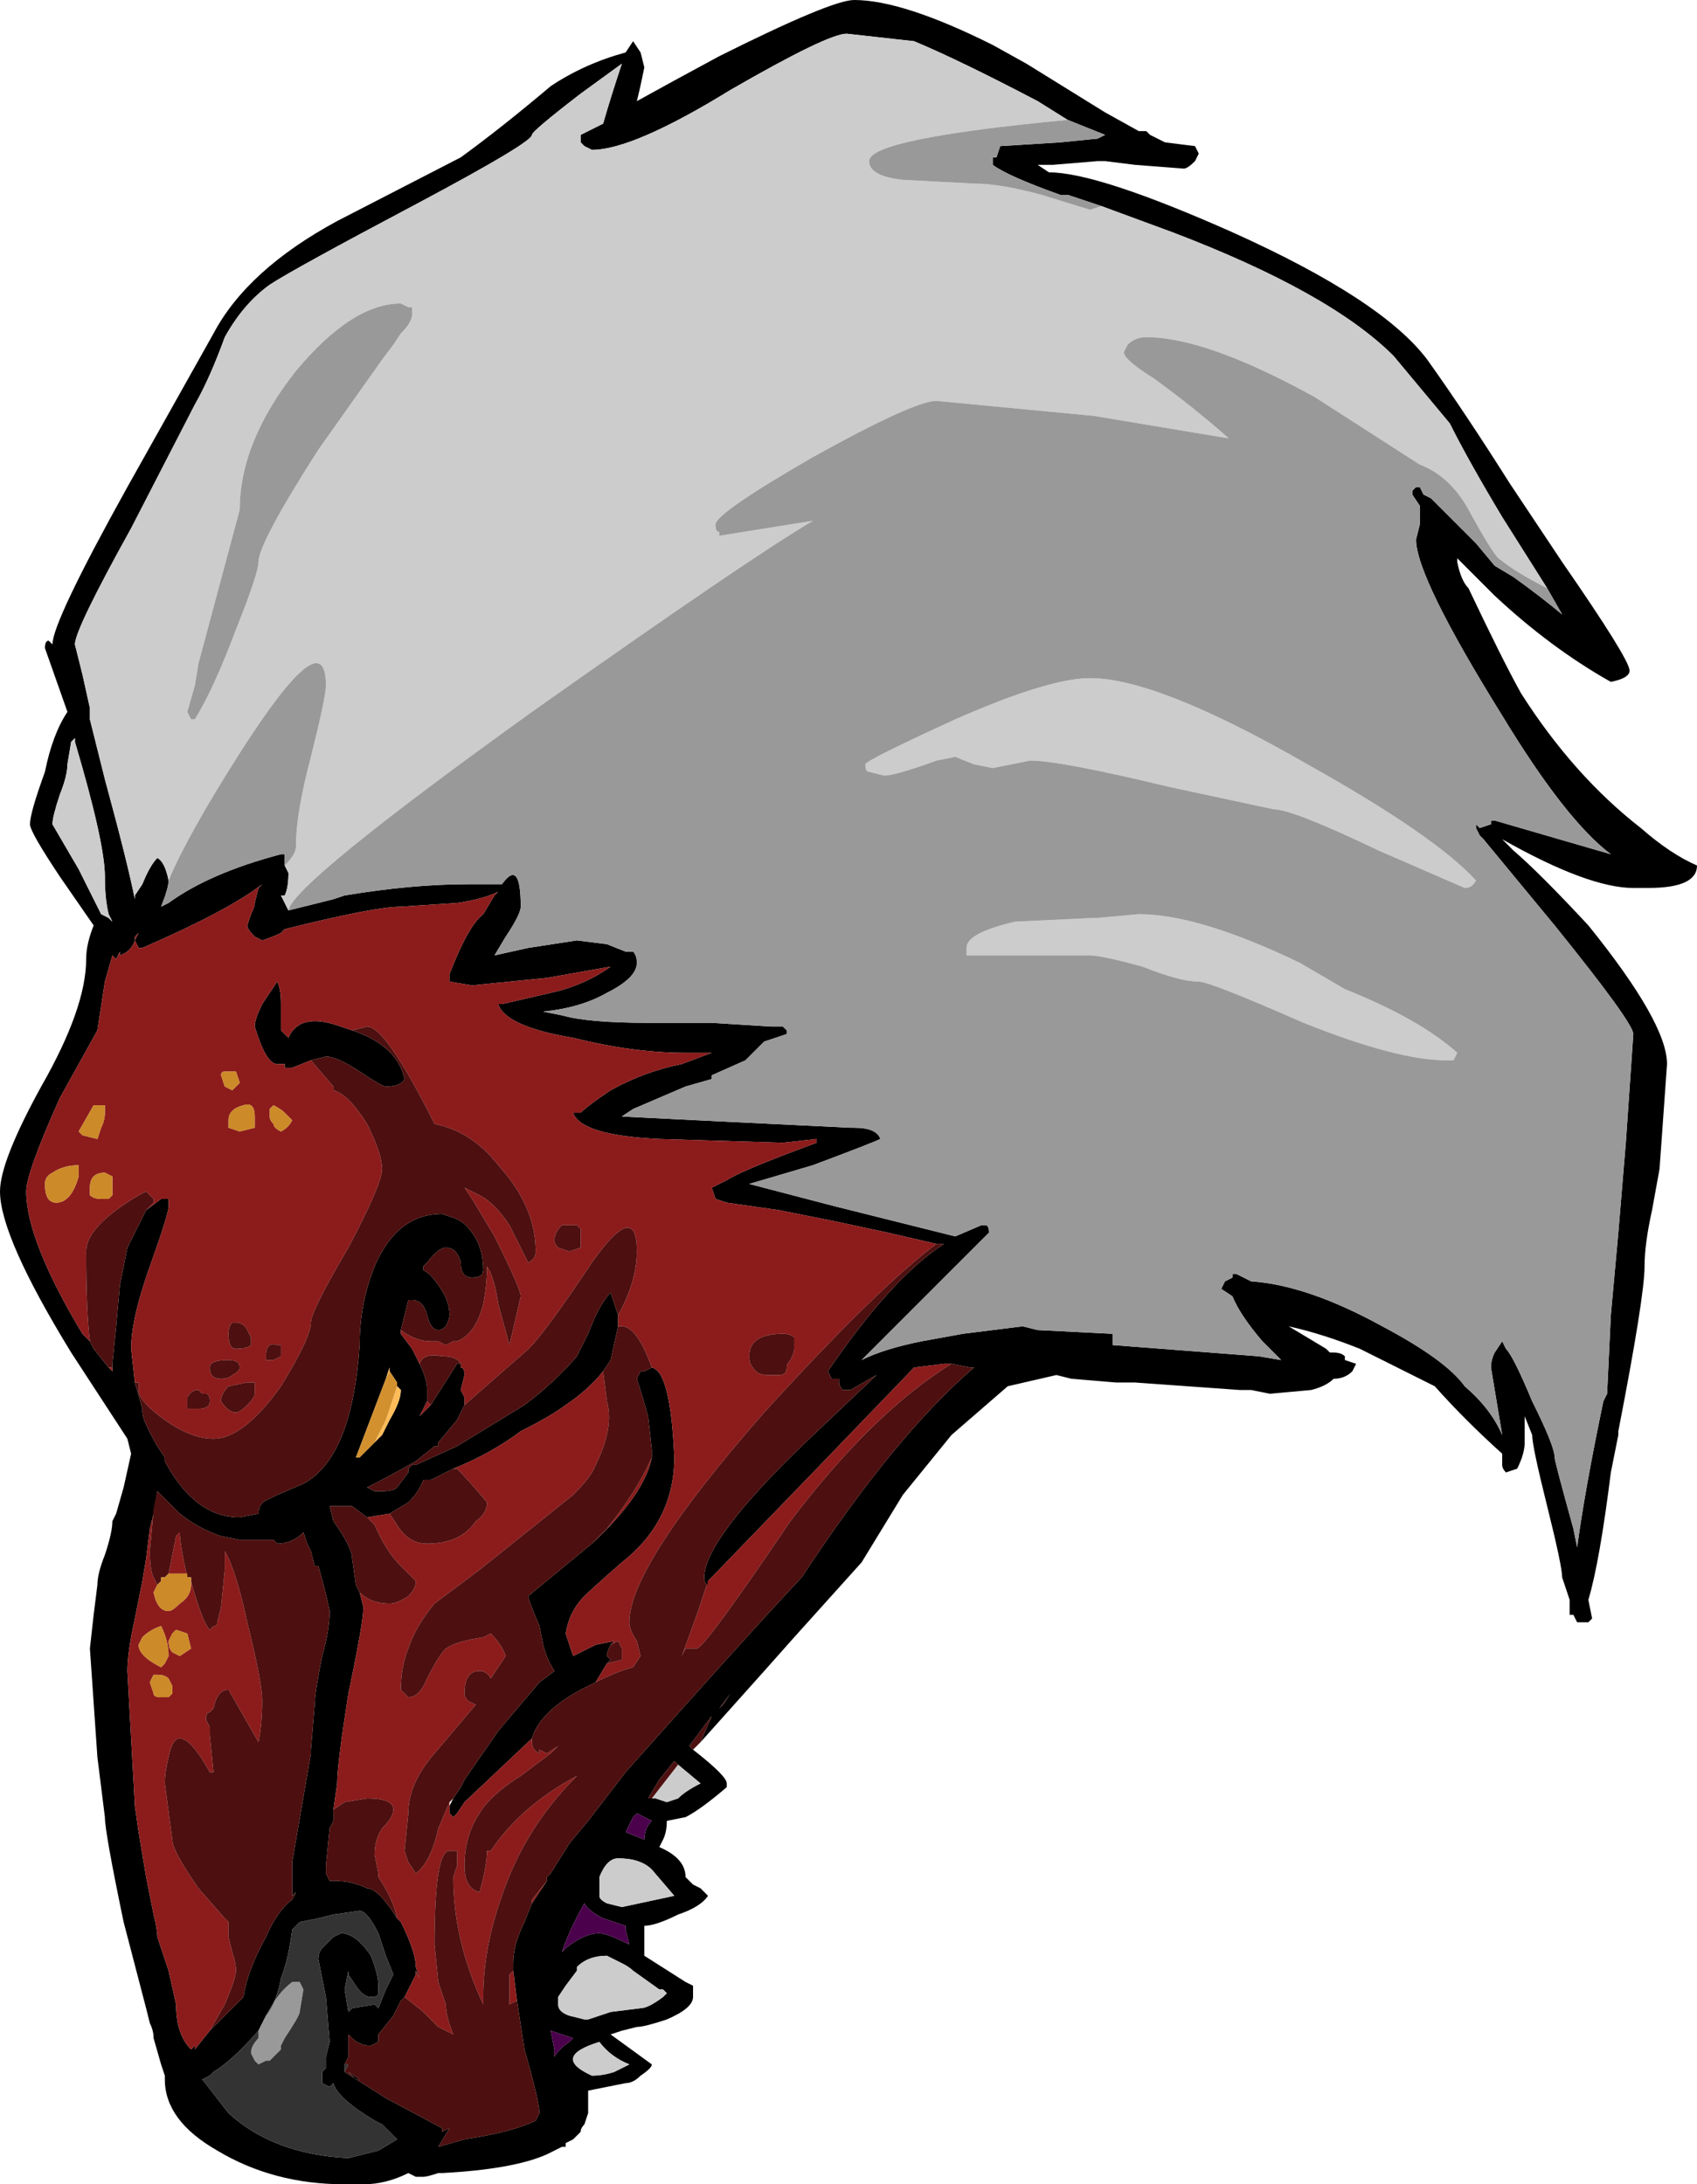 <?xml version="1.0" encoding="UTF-8" standalone="no"?>
<svg xmlns:ffdec="https://www.free-decompiler.com/flash" xmlns:xlink="http://www.w3.org/1999/xlink" ffdec:objectType="shape" height="29.15px" width="22.65px" xmlns="http://www.w3.org/2000/svg">
  <g transform="matrix(1.0, 0.0, 0.0, 1.0, 7.0, 31.0)">
    <path d="M2.25 -7.65 Q2.7 -7.3 2.7 -7.2 L2.7 -7.15 Q2.35 -6.85 2.15 -6.75 L1.9 -6.7 Q1.9 -6.55 1.85 -6.45 L1.8 -6.35 Q2.15 -6.2 2.15 -5.95 L2.25 -5.85 2.35 -5.8 2.45 -5.7 Q2.35 -5.55 2.05 -5.45 1.75 -5.3 1.6 -5.3 L1.6 -4.9 2.15 -4.55 2.25 -4.5 2.25 -4.35 Q2.25 -4.2 1.9 -4.05 1.6 -3.95 1.5 -3.95 L1.3 -3.9 1.15 -3.85 1.7 -3.45 Q1.7 -3.4 1.55 -3.3 1.45 -3.2 1.35 -3.2 L0.85 -3.1 0.85 -2.8 0.8 -2.65 Q0.75 -2.6 0.75 -2.55 L0.65 -2.45 0.55 -2.4 0.55 -2.35 0.5 -2.35 Q0.4 -2.3 0.3 -2.25 -0.15 -2.05 -1.1 -2.0 L-1.15 -2.0 Q-1.3 -1.95 -1.35 -1.95 L-1.45 -1.95 -1.55 -2.0 Q-1.85 -1.85 -2.15 -1.85 L-2.4 -1.85 Q-3.35 -1.85 -4.1 -2.3 -4.8 -2.7 -4.8 -3.25 L-4.8 -3.3 -4.85 -3.45 -4.95 -3.8 Q-4.95 -3.9 -5.0 -4.0 L-5.05 -4.2 -5.35 -5.35 Q-5.6 -6.55 -5.6 -6.75 L-5.7 -7.55 -5.8 -9.0 -5.75 -9.45 -5.7 -9.85 Q-5.7 -10.0 -5.6 -10.25 -5.5 -10.55 -5.5 -10.7 L-5.45 -10.8 -5.35 -11.15 -5.25 -11.6 -5.3 -11.8 -6.05 -12.95 Q-7.0 -14.5 -7.0 -15.1 -7.0 -15.5 -6.45 -16.5 -5.85 -17.55 -5.85 -18.2 -5.85 -18.4 -5.75 -18.65 L-6.2 -19.3 Q-6.6 -19.9 -6.6 -20.0 -6.6 -20.15 -6.4 -20.7 -6.3 -21.2 -6.1 -21.5 L-6.4 -22.35 Q-6.4 -22.45 -6.35 -22.45 L-6.3 -22.4 Q-6.3 -22.7 -5.3 -24.5 L-4.15 -26.55 Q-3.7 -27.4 -2.5 -28.05 L-0.85 -28.9 Q-0.3 -29.3 0.35 -29.85 0.8 -30.15 1.35 -30.3 L1.45 -30.45 1.55 -30.3 1.6 -30.1 Q1.55 -29.85 1.5 -29.65 1.95 -29.9 2.6 -30.25 4.1 -31.0 4.4 -31.0 5.05 -31.0 6.25 -30.4 L6.7 -30.15 7.75 -29.5 8.2 -29.25 8.3 -29.25 8.35 -29.2 8.55 -29.1 8.95 -29.05 9.0 -28.95 8.95 -28.85 Q8.85 -28.75 8.8 -28.75 L8.15 -28.8 7.75 -28.85 7.65 -28.85 7.05 -28.8 6.85 -28.8 7.0 -28.7 Q7.65 -28.7 9.45 -27.9 11.45 -27.0 12.05 -26.2 12.55 -25.5 13.15 -24.55 L13.85 -23.5 Q14.75 -22.2 14.75 -22.05 14.75 -21.95 14.5 -21.9 13.7 -22.35 12.95 -23.05 L12.45 -23.55 12.45 -23.5 Q12.5 -23.25 12.6 -23.15 13.05 -22.2 13.3 -21.75 14.0 -20.65 14.9 -19.95 15.3 -19.6 15.65 -19.45 15.65 -19.15 15.0 -19.15 L14.8 -19.15 Q14.2 -19.15 13.05 -19.8 L13.2 -19.65 Q13.55 -19.35 14.2 -18.65 15.25 -17.35 15.25 -16.8 L15.15 -15.4 15.05 -14.85 Q14.95 -14.4 14.95 -14.1 14.95 -13.7 14.6 -11.9 L14.6 -11.85 14.5 -11.35 Q14.35 -10.15 14.2 -9.65 L14.25 -9.4 14.2 -9.35 14.05 -9.35 14.0 -9.45 13.95 -9.45 13.95 -9.65 13.85 -9.95 Q13.85 -10.1 13.65 -10.9 13.45 -11.7 13.45 -11.85 L13.35 -12.1 13.35 -11.75 Q13.35 -11.6 13.25 -11.4 L13.1 -11.35 Q13.05 -11.4 13.05 -11.45 L13.05 -11.6 Q12.55 -12.05 12.15 -12.5 L11.15 -13.0 Q10.65 -13.2 10.2 -13.3 L10.7 -13.0 10.75 -12.95 10.8 -12.95 Q10.9 -12.95 10.95 -12.9 L10.95 -12.85 11.1 -12.8 11.05 -12.7 Q10.95 -12.6 10.8 -12.6 10.7 -12.5 10.5 -12.45 L9.95 -12.4 9.7 -12.45 9.55 -12.45 8.15 -12.55 7.9 -12.55 7.3 -12.6 7.1 -12.65 6.45 -12.5 5.7 -11.85 5.05 -11.05 4.5 -10.15 3.6 -9.15 3.2 -8.7 2.35 -7.75 2.5 -8.1 2.2 -7.7 2.25 -7.65 M7.25 -29.4 L6.85 -29.65 Q5.8 -30.2 5.2 -30.45 L4.3 -30.55 Q4.05 -30.55 2.75 -29.8 1.45 -29.0 0.9 -29.0 L0.8 -29.05 0.75 -29.1 0.75 -29.2 1.05 -29.35 Q1.15 -29.7 1.3 -30.15 L0.75 -29.75 Q0.1 -29.25 0.1 -29.2 0.1 -29.1 -1.4 -28.3 -3.1 -27.4 -3.4 -27.2 -3.75 -26.95 -4.0 -26.5 -4.2 -25.95 -4.4 -25.6 L-5.25 -23.95 Q-6.0 -22.6 -6.0 -22.4 L-5.9 -22.0 -5.8 -21.55 -5.8 -21.4 -5.6 -20.6 Q-5.3 -19.5 -5.2 -19.0 L-5.2 -19.05 -5.1 -19.2 Q-5.0 -19.45 -4.9 -19.55 -4.8 -19.5 -4.75 -19.25 -4.75 -19.15 -4.85 -18.9 L-4.75 -18.95 Q-4.2 -19.35 -3.25 -19.6 L-3.2 -19.6 -3.2 -19.45 -3.15 -19.35 Q-3.15 -19.15 -3.2 -19.05 L-3.25 -19.05 -3.15 -18.85 -2.55 -19.0 -2.4 -19.05 Q-1.5 -19.2 -0.75 -19.2 L-0.3 -19.2 Q-0.05 -19.55 -0.05 -18.9 -0.05 -18.8 -0.25 -18.5 L-0.4 -18.25 0.05 -18.35 0.7 -18.45 1.1 -18.4 1.35 -18.3 1.45 -18.3 Q1.5 -18.25 1.5 -18.15 1.5 -17.95 1.1 -17.75 0.75 -17.55 0.25 -17.5 L0.5 -17.45 Q0.85 -17.35 1.65 -17.35 L2.5 -17.35 3.3 -17.3 3.45 -17.3 3.5 -17.25 3.5 -17.2 3.2 -17.1 2.95 -16.85 2.5 -16.65 2.5 -16.6 2.15 -16.5 1.45 -16.2 1.3 -16.1 2.3 -16.05 4.35 -15.95 4.4 -15.95 Q4.7 -15.95 4.75 -15.8 4.65 -15.75 3.85 -15.45 L3.0 -15.2 4.15 -14.9 5.75 -14.5 6.1 -14.65 6.15 -14.65 Q6.2 -14.65 6.2 -14.55 L4.5 -12.85 Q4.8 -13.0 5.3 -13.1 L5.85 -13.2 6.65 -13.3 6.85 -13.25 7.85 -13.2 7.85 -13.05 9.8 -12.9 10.1 -12.85 9.85 -13.1 Q9.55 -13.45 9.45 -13.7 L9.3 -13.8 9.35 -13.9 9.45 -13.95 9.45 -14.0 9.5 -14.0 9.7 -13.9 Q10.45 -13.85 11.45 -13.3 12.3 -12.85 12.55 -12.5 12.9 -12.2 13.05 -11.85 L12.9 -12.75 Q12.9 -12.85 12.95 -12.95 L13.05 -13.1 13.1 -13.0 Q13.2 -12.9 13.45 -12.3 13.75 -11.7 13.75 -11.55 13.75 -11.5 14.0 -10.6 L14.05 -10.35 Q14.15 -11.1 14.4 -12.3 L14.45 -12.4 14.5 -13.45 14.6 -14.55 14.7 -15.75 14.8 -17.2 Q14.8 -17.35 13.75 -18.65 L12.8 -19.8 12.75 -19.85 12.7 -19.95 Q12.7 -20.1 12.7 -20.0 L12.75 -19.95 12.9 -20.0 12.9 -20.05 12.95 -20.05 14.5 -19.6 Q13.9 -20.05 13.05 -21.45 11.9 -23.3 11.9 -23.8 L11.95 -24.0 11.95 -24.25 11.85 -24.4 11.85 -24.45 11.9 -24.5 11.95 -24.5 12.0 -24.4 12.1 -24.35 12.7 -23.75 12.95 -23.45 13.2 -23.3 Q13.55 -23.05 13.85 -22.8 L13.65 -23.15 13.05 -24.1 Q12.6 -24.85 12.35 -25.35 L11.6 -26.25 Q10.75 -27.1 8.65 -27.9 L7.7 -28.25 7.25 -28.4 7.15 -28.4 Q6.45 -28.65 6.25 -28.8 L6.25 -28.9 6.3 -28.9 6.35 -29.05 7.15 -29.1 7.65 -29.15 7.75 -29.2 7.25 -29.4 M5.5 -14.4 L4.85 -14.55 4.15 -14.7 3.4 -14.85 2.7 -14.95 2.55 -15.0 2.5 -15.15 2.7 -15.25 Q2.85 -15.35 3.5 -15.6 L3.9 -15.75 3.9 -15.8 3.45 -15.75 1.8 -15.8 Q0.75 -15.85 0.65 -16.15 L0.75 -16.15 Q0.85 -16.25 1.15 -16.45 1.6 -16.7 2.1 -16.8 L2.5 -16.95 2.15 -16.95 Q1.45 -16.95 0.65 -17.15 -0.25 -17.3 -0.35 -17.6 L-0.3 -17.6 0.35 -17.75 Q0.8 -17.85 1.15 -18.1 L0.3 -17.95 -0.7 -17.85 -1.0 -17.9 -1.0 -18.0 Q-0.75 -18.65 -0.55 -18.8 L-0.4 -19.05 -0.35 -19.1 Q-0.55 -19.0 -0.9 -18.95 L-1.65 -18.9 Q-2.0 -18.9 -3.2 -18.6 L-3.25 -18.55 Q-3.35 -18.5 -3.5 -18.45 L-3.6 -18.5 Q-3.7 -18.6 -3.7 -18.65 L-3.65 -18.8 Q-3.6 -18.9 -3.6 -18.95 L-3.55 -19.15 -3.5 -19.2 Q-3.95 -18.85 -5.1 -18.35 L-5.15 -18.35 -5.2 -18.45 -5.15 -18.55 -5.2 -18.5 -5.2 -18.45 Q-5.25 -18.3 -5.4 -18.25 L-5.4 -18.3 -5.45 -18.2 -5.5 -18.25 -5.6 -17.9 -5.7 -17.25 -6.2 -16.35 Q-6.65 -15.35 -6.65 -15.1 -6.65 -14.45 -5.9 -13.2 L-5.8 -13.1 -5.75 -13.0 -5.55 -12.75 -5.5 -12.7 -5.5 -12.75 -5.5 -12.8 -5.45 -13.3 -5.4 -13.85 -5.3 -14.35 -5.05 -14.85 -4.85 -15.0 -4.75 -15.0 -4.75 -14.9 Q-4.75 -14.8 -5.0 -14.1 -5.25 -13.4 -5.25 -13.0 L-5.2 -12.55 -5.1 -12.2 -5.1 -12.15 Q-5.1 -12.05 -4.9 -11.7 L-4.8 -11.55 -4.8 -11.5 Q-4.4 -10.75 -3.8 -10.75 L-3.55 -10.8 Q-3.55 -10.95 -3.4 -11.0 L-3.3 -11.05 -2.95 -11.2 Q-2.3 -11.55 -2.2 -13.05 -2.2 -13.6 -2.0 -14.1 -1.7 -14.8 -1.1 -14.8 L-0.95 -14.75 Q-0.8 -14.7 -0.7 -14.55 -0.55 -14.35 -0.55 -14.05 -0.55 -13.95 -0.7 -13.95 -0.85 -13.95 -0.85 -14.15 -0.9 -14.35 -1.05 -14.35 -1.15 -14.35 -1.3 -14.15 L-1.35 -14.1 -1.35 -14.05 Q-1.25 -14.0 -1.15 -13.85 -1.0 -13.65 -1.0 -13.45 -1.0 -13.4 -1.05 -13.3 -1.1 -13.25 -1.15 -13.25 -1.25 -13.25 -1.3 -13.45 -1.35 -13.65 -1.5 -13.65 L-1.55 -13.65 -1.65 -13.25 -1.65 -13.2 -1.5 -13.0 -1.4 -12.8 Q-1.3 -12.6 -1.3 -12.45 L-1.3 -12.3 -1.4 -12.1 -1.25 -12.25 -0.9 -12.8 -0.85 -12.8 -0.85 -12.75 Q-0.8 -12.75 -0.8 -12.65 L-0.85 -12.45 -0.8 -12.35 -0.8 -12.25 -0.9 -12.05 -1.15 -11.75 -1.15 -11.7 -1.2 -11.7 -1.45 -11.5 Q-1.8 -11.3 -2.1 -11.15 L-2.0 -11.1 -1.9 -11.1 Q-1.75 -11.1 -1.7 -11.15 L-1.55 -11.35 -1.55 -11.4 -1.5 -11.45 -1.45 -11.45 -0.9 -11.7 0.0 -12.25 Q0.4 -12.55 0.7 -12.9 L0.85 -13.2 Q1.0 -13.6 1.15 -13.75 1.2 -13.6 1.25 -13.45 L1.25 -13.3 1.15 -12.85 1.05 -12.7 Q0.85 -12.45 0.55 -12.25 0.35 -12.1 -0.05 -11.9 -0.45 -11.6 -0.95 -11.4 L-1.25 -11.25 -1.35 -11.25 Q-1.4 -11.1 -1.55 -10.95 L-1.8 -10.8 -2.1 -10.75 -2.3 -10.9 -2.6 -10.9 -2.55 -10.7 Q-2.3 -10.35 -2.3 -10.2 L-2.25 -9.85 -2.2 -9.75 -2.15 -9.55 Q-2.15 -9.35 -2.35 -8.4 -2.5 -7.45 -2.5 -7.2 L-2.55 -6.85 -2.55 -6.7 -2.6 -6.6 -2.65 -6.1 -2.65 -6.0 -2.6 -5.9 -2.55 -5.9 Q-2.3 -5.9 -2.1 -5.8 -1.95 -5.8 -1.7 -5.4 L-1.65 -5.35 Q-1.45 -4.95 -1.45 -4.75 L-1.4 -4.6 -1.45 -4.7 -1.45 -4.65 -1.6 -4.35 -1.65 -4.3 -1.75 -4.1 -1.95 -3.85 -1.95 -3.75 -2.05 -3.7 Q-2.2 -3.7 -2.3 -3.8 L-2.35 -3.85 -2.35 -3.55 -2.4 -3.45 -2.4 -3.35 -1.85 -3.0 -1.1 -2.6 -1.1 -2.55 -1.0 -2.6 -1.15 -2.35 -0.8 -2.45 Q-0.15 -2.55 0.15 -2.7 L0.2 -2.8 Q0.2 -2.95 0.0 -3.65 L-0.1 -4.3 -0.15 -4.7 -0.15 -4.8 Q-0.15 -5.05 0.0 -5.35 L0.1 -5.6 0.3 -5.9 0.3 -5.95 0.35 -6.0 0.6 -6.4 0.85 -6.7 1.35 -7.35 Q2.95 -9.15 3.7 -9.95 4.95 -11.85 6.0 -12.75 L5.95 -12.75 5.7 -12.8 5.6 -12.8 5.2 -12.75 3.9 -11.4 2.45 -9.9 2.45 -9.85 Q2.4 -9.85 2.4 -9.95 2.4 -10.45 3.75 -11.75 L4.7 -12.65 4.35 -12.45 4.25 -12.45 Q4.2 -12.5 4.2 -12.55 L4.2 -12.6 4.1 -12.6 4.05 -12.7 Q4.9 -13.95 5.6 -14.4 L5.5 -14.4 M-2.85 -16.85 L-3.1 -16.75 -3.2 -16.75 -3.2 -16.8 -3.3 -16.8 Q-3.45 -16.8 -3.6 -17.3 -3.6 -17.4 -3.5 -17.6 L-3.3 -17.9 Q-3.25 -17.8 -3.25 -17.6 L-3.25 -17.25 -3.15 -17.15 Q-3.0 -17.5 -2.45 -17.3 L-2.3 -17.25 Q-1.7 -17.05 -1.6 -16.6 -1.65 -16.5 -1.85 -16.5 -1.9 -16.5 -2.2 -16.7 -2.5 -16.9 -2.65 -16.9 L-2.85 -16.85 M-1.2 -13.1 L-1.25 -13.1 -1.2 -13.1 M1.7 -12.75 Q1.95 -12.7 2.0 -11.55 2.0 -10.7 1.3 -10.15 0.9 -9.8 0.8 -9.7 0.6 -9.5 0.55 -9.2 L0.65 -8.9 0.95 -9.05 1.2 -9.1 1.15 -9.05 Q1.1 -8.95 1.1 -8.9 L1.15 -8.85 1.1 -8.8 0.95 -8.55 0.75 -8.45 Q0.2 -8.15 0.1 -7.8 L-0.8 -6.95 -0.9 -6.8 -0.95 -6.75 -1.0 -6.8 -1.0 -6.9 -0.95 -7.0 -0.85 -7.15 -0.8 -7.25 -0.35 -7.9 0.2 -8.55 0.4 -8.7 Q0.3 -8.85 0.25 -9.05 L0.2 -9.3 Q0.05 -9.65 0.05 -9.7 L0.9 -10.4 Q1.6 -11.05 1.7 -11.55 L1.7 -11.65 1.65 -12.1 Q1.55 -12.45 1.5 -12.6 L1.55 -12.7 1.6 -12.7 1.7 -12.75 M2.65 -8.25 L2.75 -8.4 2.6 -8.2 2.65 -8.25 M2.05 -7.45 L2.0 -7.5 1.8 -7.25 1.65 -7.0 1.7 -7.0 1.75 -7.0 1.9 -6.95 2.05 -7.0 Q2.15 -7.1 2.35 -7.2 L2.05 -7.45 M1.45 -6.75 L1.35 -6.55 1.6 -6.45 Q1.6 -6.6 1.7 -6.7 L1.5 -6.8 1.45 -6.75 M1.7 -6.05 Q1.55 -6.2 1.25 -6.2 1.1 -6.2 1.0 -5.95 L1.0 -5.7 Q1.0 -5.65 1.1 -5.6 L1.3 -5.55 2.0 -5.7 1.7 -6.05 M0.8 -5.6 Q0.6 -5.25 0.5 -4.95 L0.55 -5.0 Q0.8 -5.2 1.0 -5.2 1.1 -5.2 1.4 -5.05 L1.35 -5.25 1.35 -5.3 1.05 -5.4 Q0.85 -5.5 0.8 -5.6 M1.1 -4.9 Q0.85 -4.9 0.7 -4.75 L0.7 -4.7 0.55 -4.5 0.45 -4.35 0.45 -4.25 Q0.45 -4.15 0.6 -4.1 L0.8 -4.05 0.85 -4.05 1.15 -4.15 1.55 -4.2 Q1.65 -4.2 1.85 -4.35 L1.9 -4.4 1.85 -4.45 1.8 -4.45 1.45 -4.7 Q1.4 -4.75 1.3 -4.8 L1.1 -4.9 M0.65 -3.8 Q0.5 -3.85 0.35 -3.9 L0.4 -3.65 0.4 -3.55 Q0.45 -3.65 0.6 -3.75 L0.65 -3.8 M1.4 -3.45 Q1.15 -3.55 1.0 -3.75 0.35 -3.55 0.9 -3.3 1.05 -3.3 1.2 -3.35 L1.4 -3.45 M-6.0 -21.15 L-6.05 -21.1 -6.1 -20.8 Q-6.1 -20.65 -6.2 -20.4 -6.3 -20.1 -6.3 -20.0 L-5.95 -19.4 -5.65 -18.8 -5.55 -18.75 -5.5 -18.7 -5.55 -18.8 Q-5.6 -19.0 -5.6 -19.3 -5.6 -19.75 -6.0 -21.1 L-6.0 -21.15 M-1.8 -12.7 L-1.8 -12.75 -1.85 -12.6 -2.25 -11.55 -2.2 -11.55 -2.0 -11.75 -1.9 -11.85 -1.8 -12.05 Q-1.65 -12.3 -1.65 -12.45 L-1.7 -12.5 -1.7 -12.55 -1.8 -12.7 M-4.8 -11.0 L-4.9 -11.1 -4.95 -10.8 -5.0 -10.6 -5.05 -10.2 -5.1 -9.9 -5.2 -9.4 Q-5.3 -8.95 -5.3 -8.7 L-5.2 -6.9 -5.15 -6.55 -5.05 -5.95 -4.95 -5.45 Q-4.9 -5.25 -4.9 -5.15 L-4.75 -4.7 -4.65 -4.25 Q-4.65 -3.85 -4.45 -3.65 L-4.4 -3.7 -4.4 -3.65 -4.2 -3.9 -3.75 -4.35 Q-3.7 -4.7 -3.45 -5.15 -3.3 -5.5 -3.1 -5.65 L-3.05 -5.75 -3.1 -5.7 -3.1 -6.15 -2.85 -7.6 -2.85 -7.65 -2.8 -8.25 Q-2.8 -8.4 -2.7 -8.9 -2.6 -9.25 -2.6 -9.5 -2.65 -9.75 -2.75 -10.1 L-2.8 -10.1 -2.85 -10.3 -2.9 -10.4 -2.95 -10.55 Q-3.1 -10.4 -3.3 -10.4 L-3.35 -10.45 -3.8 -10.45 -4.05 -10.5 Q-4.35 -10.6 -4.6 -10.8 L-4.8 -11.0 M-3.55 -3.9 Q-3.9 -3.5 -4.15 -3.35 L-4.2 -3.3 -4.3 -3.25 -3.95 -2.8 Q-3.35 -2.25 -2.35 -2.2 L-1.95 -2.3 -1.7 -2.45 -1.9 -2.65 -2.0 -2.7 Q-2.5 -3.0 -2.55 -3.2 L-2.6 -3.15 -2.7 -3.2 -2.7 -3.35 -2.65 -3.4 -2.65 -3.55 -2.6 -3.75 -2.65 -4.35 -2.75 -4.85 Q-2.75 -4.95 -2.7 -5.0 L-2.55 -5.15 -2.45 -5.2 Q-2.25 -5.2 -2.05 -4.9 -1.95 -4.65 -1.95 -4.5 L-1.95 -4.4 Q-1.95 -4.35 -2.05 -4.35 -2.15 -4.35 -2.25 -4.5 L-2.35 -4.65 -2.35 -4.7 -2.4 -4.45 -2.35 -4.15 -2.3 -4.2 -2.0 -4.25 -1.95 -4.2 -1.85 -4.45 -1.75 -4.65 -1.85 -4.9 -1.95 -5.2 Q-2.1 -5.5 -2.2 -5.5 L-2.55 -5.45 -2.75 -5.4 -3.0 -5.35 -3.1 -5.25 Q-3.15 -4.85 -3.25 -4.6 -3.3 -4.3 -3.45 -4.1 L-3.55 -3.9 M-2.35 -3.35 L-2.2 -3.25 -2.25 -3.25 -2.35 -3.35" fill="#000000" fill-rule="evenodd" stroke="none"/>
    <path d="M-4.75 -19.25 Q-4.8 -19.5 -4.9 -19.55 -5.0 -19.45 -5.1 -19.2 L-5.2 -19.05 -5.2 -19.0 Q-5.3 -19.5 -5.6 -20.6 L-5.8 -21.4 -5.8 -21.55 -5.9 -22.0 -6.0 -22.4 Q-6.0 -22.6 -5.25 -23.95 L-4.4 -25.6 Q-4.2 -25.95 -4.0 -26.5 -3.75 -26.95 -3.4 -27.2 -3.1 -27.4 -1.4 -28.3 0.1 -29.1 0.1 -29.2 0.1 -29.25 0.75 -29.75 L1.3 -30.15 Q1.15 -29.7 1.05 -29.35 L0.75 -29.2 0.75 -29.1 0.8 -29.05 0.9 -29.0 Q1.45 -29.0 2.75 -29.8 4.05 -30.55 4.3 -30.55 L5.2 -30.45 Q5.8 -30.2 6.85 -29.65 L7.25 -29.4 Q4.6 -29.15 4.6 -28.85 4.6 -28.65 5.05 -28.6 L6.0 -28.55 Q6.35 -28.55 6.9 -28.4 L7.55 -28.2 7.7 -28.25 8.65 -27.9 Q10.75 -27.1 11.6 -26.25 L12.35 -25.35 Q12.6 -24.85 13.05 -24.1 L13.65 -23.15 Q13.25 -23.35 13.0 -23.55 12.9 -23.65 12.6 -24.2 12.35 -24.65 11.95 -24.8 L10.55 -25.7 Q9.1 -26.5 8.3 -26.5 8.15 -26.5 8.05 -26.4 L8.0 -26.3 Q8.0 -26.2 8.4 -25.95 8.95 -25.55 9.4 -25.15 L7.6 -25.45 5.5 -25.65 Q5.2 -25.65 3.85 -24.9 2.55 -24.15 2.55 -24.0 2.55 -23.9 2.6 -23.9 L2.6 -23.85 3.85 -24.05 Q3.0 -23.55 0.1 -21.5 -3.1 -19.2 -3.15 -18.85 L-3.25 -19.05 -3.2 -19.05 Q-3.15 -19.15 -3.15 -19.35 L-3.2 -19.45 Q-3.05 -19.6 -3.05 -19.7 -3.05 -20.15 -2.85 -20.9 -2.65 -21.7 -2.65 -21.85 -2.65 -22.75 -3.8 -20.95 -4.5 -19.85 -4.75 -19.25 M12.55 -19.15 L11.4 -19.65 Q10.25 -20.2 10.0 -20.2 L8.6 -20.5 Q7.15 -20.85 6.75 -20.85 L6.25 -20.75 6.0 -20.8 5.75 -20.9 5.5 -20.85 Q4.95 -20.65 4.8 -20.65 L4.6 -20.7 Q4.55 -20.7 4.55 -20.8 4.55 -20.85 5.75 -21.4 7.0 -21.95 7.55 -21.95 8.45 -21.95 10.45 -20.8 12.15 -19.85 12.7 -19.25 12.65 -19.15 12.55 -19.15 M12.3 -16.85 Q11.65 -16.85 10.4 -17.35 9.15 -17.9 9.0 -17.9 8.75 -17.9 8.25 -18.1 7.7 -18.25 7.55 -18.25 L5.9 -18.25 Q5.9 -18.3 5.9 -18.35 5.9 -18.55 6.55 -18.7 L7.6 -18.75 7.65 -18.75 8.2 -18.8 Q9.0 -18.8 10.35 -18.15 L10.95 -17.8 Q11.95 -17.4 12.45 -16.95 L12.4 -16.85 12.3 -16.85 M1.7 -7.0 L2.05 -7.45 2.35 -7.2 Q2.15 -7.1 2.05 -7.0 L1.9 -6.95 1.75 -7.0 1.7 -7.0 M1.7 -6.05 L2.0 -5.7 1.3 -5.55 1.1 -5.6 Q1.0 -5.65 1.0 -5.7 L1.0 -5.95 Q1.1 -6.2 1.25 -6.2 1.55 -6.2 1.7 -6.05 M1.1 -4.9 L1.3 -4.8 Q1.4 -4.75 1.45 -4.7 L1.8 -4.45 1.85 -4.45 1.9 -4.4 1.85 -4.35 Q1.65 -4.2 1.55 -4.2 L1.15 -4.15 0.85 -4.05 0.8 -4.05 0.6 -4.1 Q0.45 -4.15 0.45 -4.25 L0.45 -4.35 0.55 -4.5 0.7 -4.7 0.7 -4.75 Q0.85 -4.9 1.1 -4.9 M1.4 -3.45 L1.2 -3.35 Q1.05 -3.3 0.9 -3.3 0.35 -3.55 1.0 -3.75 1.15 -3.55 1.4 -3.45 M-2.75 -25.0 L-1.9 -26.2 -1.75 -26.4 -1.65 -26.55 Q-1.5 -26.7 -1.5 -26.8 L-1.5 -26.9 -1.55 -26.9 -1.65 -26.95 Q-2.3 -26.95 -3.05 -26.05 -3.8 -25.1 -3.8 -24.2 L-4.35 -22.15 -4.4 -21.85 -4.5 -21.5 -4.45 -21.4 -4.4 -21.4 Q-4.15 -21.8 -3.85 -22.6 -3.55 -23.35 -3.55 -23.5 -3.55 -23.75 -2.75 -25.0 M-6.0 -21.15 L-6.0 -21.1 Q-5.6 -19.75 -5.6 -19.3 -5.6 -19.0 -5.55 -18.8 L-5.5 -18.7 -5.55 -18.75 -5.65 -18.8 -5.95 -19.4 -6.3 -20.0 Q-6.3 -20.1 -6.2 -20.4 -6.1 -20.65 -6.1 -20.8 L-6.05 -21.1 -6.0 -21.15" fill="#cccccc" fill-rule="evenodd" stroke="none"/>
    <path d="M-4.75 -19.25 Q-4.5 -19.85 -3.8 -20.95 -2.65 -22.75 -2.65 -21.85 -2.65 -21.7 -2.85 -20.9 -3.05 -20.15 -3.05 -19.7 -3.05 -19.6 -3.2 -19.45 L-3.2 -19.6 -3.25 -19.6 Q-4.2 -19.35 -4.75 -18.95 L-4.85 -18.9 Q-4.75 -19.15 -4.75 -19.25 M-3.15 -18.85 Q-3.1 -19.2 0.1 -21.5 3.0 -23.55 3.85 -24.05 L2.6 -23.85 2.6 -23.9 Q2.55 -23.9 2.55 -24.0 2.55 -24.15 3.85 -24.9 5.2 -25.65 5.5 -25.65 L7.6 -25.45 9.4 -25.15 Q8.95 -25.55 8.4 -25.95 8.0 -26.2 8.0 -26.3 L8.05 -26.4 Q8.15 -26.5 8.3 -26.5 9.1 -26.5 10.55 -25.7 L11.95 -24.8 Q12.35 -24.65 12.6 -24.2 12.9 -23.65 13.0 -23.55 13.25 -23.35 13.65 -23.15 L13.85 -22.8 Q13.55 -23.05 13.2 -23.3 L12.95 -23.45 12.7 -23.75 12.1 -24.35 12.0 -24.4 11.95 -24.5 11.9 -24.5 11.85 -24.45 11.85 -24.4 11.95 -24.25 11.95 -24.0 11.9 -23.8 Q11.9 -23.3 13.05 -21.45 13.9 -20.05 14.5 -19.6 L12.95 -20.05 12.9 -20.05 12.9 -20.0 12.75 -19.95 12.7 -20.0 Q12.7 -20.1 12.7 -19.95 L12.75 -19.85 12.8 -19.8 13.75 -18.65 Q14.8 -17.35 14.8 -17.2 L14.7 -15.75 14.6 -14.55 14.5 -13.45 14.45 -12.4 14.4 -12.3 Q14.15 -11.1 14.05 -10.35 L14.0 -10.6 Q13.75 -11.5 13.75 -11.55 13.75 -11.7 13.45 -12.3 13.2 -12.9 13.1 -13.0 L13.05 -13.1 12.95 -12.95 Q12.9 -12.85 12.9 -12.75 L13.05 -11.85 Q12.9 -12.2 12.55 -12.5 12.3 -12.85 11.45 -13.3 10.45 -13.85 9.7 -13.9 L9.5 -14.0 9.45 -14.0 9.45 -13.95 9.35 -13.9 9.3 -13.8 9.45 -13.7 Q9.55 -13.45 9.85 -13.1 L10.1 -12.85 9.8 -12.9 7.85 -13.05 7.85 -13.2 6.85 -13.25 6.65 -13.3 5.85 -13.2 5.3 -13.1 Q4.8 -13.0 4.5 -12.85 L6.2 -14.55 Q6.2 -14.65 6.15 -14.65 L6.1 -14.65 5.75 -14.5 4.15 -14.9 3.0 -15.2 3.85 -15.45 Q4.65 -15.75 4.75 -15.8 4.7 -15.95 4.4 -15.95 L4.35 -15.95 2.3 -16.05 1.3 -16.1 1.45 -16.2 2.15 -16.5 2.5 -16.6 2.5 -16.65 2.95 -16.85 3.2 -17.1 3.5 -17.2 3.5 -17.25 3.45 -17.3 3.3 -17.3 2.5 -17.35 1.65 -17.35 Q0.85 -17.35 0.5 -17.45 L0.25 -17.5 Q0.75 -17.55 1.1 -17.75 1.5 -17.95 1.5 -18.15 1.5 -18.25 1.45 -18.3 L1.35 -18.3 1.1 -18.4 0.7 -18.45 0.05 -18.35 -0.4 -18.25 -0.25 -18.5 Q-0.05 -18.8 -0.05 -18.9 -0.05 -19.55 -0.3 -19.2 L-0.75 -19.2 Q-1.5 -19.2 -2.4 -19.05 L-2.55 -19.0 -3.15 -18.85 M7.7 -28.25 L7.55 -28.2 6.9 -28.4 Q6.35 -28.55 6.0 -28.55 L5.05 -28.6 Q4.6 -28.65 4.6 -28.85 4.6 -29.15 7.25 -29.4 L7.75 -29.2 7.65 -29.15 7.15 -29.1 6.35 -29.05 6.3 -28.9 6.25 -28.9 6.25 -28.8 Q6.45 -28.65 7.15 -28.4 L7.25 -28.4 7.7 -28.25 M12.3 -16.85 L12.4 -16.85 12.45 -16.95 Q11.95 -17.4 10.95 -17.8 L10.35 -18.15 Q9.0 -18.8 8.2 -18.8 L7.65 -18.75 7.6 -18.75 6.55 -18.7 Q5.9 -18.55 5.9 -18.35 5.9 -18.3 5.9 -18.25 L7.55 -18.25 Q7.7 -18.25 8.25 -18.1 8.75 -17.9 9.0 -17.9 9.15 -17.9 10.4 -17.35 11.65 -16.85 12.3 -16.85 M12.55 -19.15 Q12.65 -19.15 12.7 -19.25 12.15 -19.85 10.45 -20.8 8.45 -21.95 7.55 -21.95 7.0 -21.95 5.75 -21.4 4.55 -20.85 4.55 -20.8 4.55 -20.7 4.6 -20.7 L4.8 -20.65 Q4.95 -20.65 5.5 -20.85 L5.75 -20.9 6.0 -20.8 6.25 -20.75 6.75 -20.85 Q7.15 -20.85 8.6 -20.5 L10.0 -20.2 Q10.25 -20.2 11.4 -19.65 L12.55 -19.15 M-2.75 -25.0 Q-3.55 -23.75 -3.55 -23.5 -3.55 -23.35 -3.85 -22.6 -4.15 -21.8 -4.4 -21.4 L-4.45 -21.4 -4.5 -21.5 -4.4 -21.85 -4.35 -22.15 -3.8 -24.2 Q-3.8 -25.1 -3.05 -26.05 -2.3 -26.95 -1.65 -26.95 L-1.55 -26.9 -1.5 -26.9 -1.5 -26.8 Q-1.5 -26.7 -1.65 -26.55 L-1.75 -26.4 -1.9 -26.2 -2.75 -25.0 M-3.45 -4.1 Q-3.3 -4.4 -3.1 -4.55 L-3.0 -4.55 -2.95 -4.45 -3.0 -4.15 Q-3.0 -4.1 -3.2 -3.8 L-3.25 -3.7 -3.25 -3.65 -3.4 -3.5 -3.45 -3.5 -3.55 -3.45 -3.6 -3.5 -3.65 -3.6 Q-3.65 -3.7 -3.55 -3.8 L-3.55 -3.9 -3.45 -4.1" fill="#999999" fill-rule="evenodd" stroke="none"/>
    <path d="M-5.8 -13.1 L-5.9 -13.2 Q-6.65 -14.45 -6.65 -15.1 -6.65 -15.35 -6.2 -16.35 L-5.7 -17.25 -5.6 -17.9 -5.5 -18.25 -5.45 -18.2 -5.4 -18.3 -5.4 -18.25 Q-5.25 -18.3 -5.2 -18.45 L-5.2 -18.5 -5.15 -18.55 -5.2 -18.45 -5.15 -18.35 -5.1 -18.35 Q-3.95 -18.85 -3.5 -19.2 L-3.55 -19.15 -3.6 -18.95 Q-3.6 -18.9 -3.65 -18.8 L-3.7 -18.65 Q-3.7 -18.6 -3.6 -18.5 L-3.5 -18.45 Q-3.35 -18.5 -3.25 -18.55 L-3.2 -18.6 Q-2.0 -18.9 -1.65 -18.9 L-0.9 -18.95 Q-0.55 -19.0 -0.35 -19.1 L-0.4 -19.05 -0.55 -18.8 Q-0.75 -18.65 -1.0 -18.0 L-1.0 -17.9 -0.7 -17.85 0.3 -17.95 1.15 -18.1 Q0.8 -17.85 0.35 -17.75 L-0.3 -17.6 -0.35 -17.6 Q-0.25 -17.3 0.65 -17.15 1.45 -16.95 2.15 -16.95 L2.5 -16.95 2.1 -16.8 Q1.6 -16.7 1.15 -16.45 0.85 -16.25 0.75 -16.15 L0.65 -16.15 Q0.75 -15.85 1.8 -15.8 L3.45 -15.75 3.9 -15.8 3.9 -15.75 3.5 -15.6 Q2.85 -15.35 2.7 -15.25 L2.5 -15.15 2.55 -15.0 2.7 -14.95 3.4 -14.85 4.15 -14.7 4.85 -14.55 5.5 -14.4 Q4.7 -13.8 3.2 -12.15 1.4 -10.1 1.4 -9.35 1.4 -9.25 1.5 -9.1 L1.55 -8.9 1.45 -8.75 Q1.25 -8.7 0.95 -8.55 L1.1 -8.8 1.3 -8.85 1.3 -9.0 1.25 -9.1 1.15 -9.05 1.2 -9.1 0.95 -9.05 0.65 -8.9 0.55 -9.2 Q0.6 -9.5 0.8 -9.7 0.9 -9.8 1.3 -10.15 2.0 -10.7 2.0 -11.55 1.95 -12.7 1.7 -12.75 1.5 -13.3 1.3 -13.3 L1.25 -13.3 1.25 -13.45 Q1.5 -13.9 1.5 -14.3 1.5 -15.0 0.9 -14.15 0.2 -13.1 0.0 -12.95 L-0.8 -12.25 -0.8 -12.35 -0.85 -12.45 -0.8 -12.65 Q-0.8 -12.75 -0.85 -12.75 L-0.85 -12.8 Q-0.9 -12.9 -1.1 -12.9 -1.35 -12.95 -1.4 -12.8 L-1.5 -13.0 -1.65 -13.2 -1.65 -13.25 Q-1.45 -13.1 -1.25 -13.1 L-1.2 -13.1 -1.15 -13.1 -1.05 -13.05 -0.95 -13.1 -0.9 -13.1 Q-0.65 -13.2 -0.55 -13.6 -0.5 -13.85 -0.5 -14.1 -0.4 -13.95 -0.35 -13.6 L-0.2 -13.05 -0.05 -13.7 Q-0.05 -13.8 -0.4 -14.5 L-0.7 -15.0 -0.8 -15.15 -0.6 -15.05 Q-0.4 -14.95 -0.2 -14.65 L0.05 -14.15 Q0.15 -14.2 0.15 -14.3 0.15 -14.9 -0.35 -15.45 -0.7 -15.9 -1.2 -16.0 -1.85 -17.3 -2.1 -17.3 L-2.3 -17.25 -2.45 -17.3 Q-3.0 -17.5 -3.15 -17.15 L-3.25 -17.25 -3.25 -17.6 Q-3.25 -17.8 -3.3 -17.9 L-3.5 -17.6 Q-3.6 -17.4 -3.6 -17.3 -3.45 -16.8 -3.3 -16.8 L-3.2 -16.8 -3.2 -16.75 -3.1 -16.75 -2.85 -16.85 -2.55 -16.5 -2.55 -16.45 Q-2.35 -16.4 -2.1 -16.0 -1.9 -15.6 -1.9 -15.4 -1.9 -15.2 -2.35 -14.35 -2.85 -13.5 -2.85 -13.35 -2.85 -13.15 -3.25 -12.5 -3.75 -11.8 -4.15 -11.8 -4.45 -11.8 -4.8 -12.05 -5.15 -12.3 -5.15 -12.45 L-5.15 -12.55 -5.2 -12.55 -5.25 -13.0 Q-5.25 -13.4 -5.0 -14.1 -4.75 -14.8 -4.75 -14.9 L-4.75 -15.0 -4.85 -15.0 -5.05 -14.85 -4.95 -14.95 -4.95 -15.0 -5.05 -15.1 Q-5.25 -15.0 -5.45 -14.85 -5.85 -14.55 -5.85 -14.3 -5.85 -13.5 -5.8 -13.1 M2.45 -9.85 L2.45 -9.9 3.9 -11.4 5.2 -12.75 5.6 -12.8 5.7 -12.8 Q4.65 -12.15 3.55 -10.7 2.4 -9.0 2.3 -9.0 L2.15 -9.0 2.1 -8.9 2.3 -9.45 2.45 -9.9 2.45 -9.85 M0.3 -5.9 L0.1 -5.6 0.1 -5.65 0.3 -5.9 M-0.15 -4.7 L-0.1 -4.3 -0.2 -4.25 -0.2 -4.65 -0.15 -4.7 M-1.6 -4.35 L-1.45 -4.65 -1.45 -4.7 -1.4 -4.6 -1.45 -4.75 Q-1.45 -4.95 -1.65 -5.35 L-1.7 -5.4 Q-1.75 -5.65 -1.95 -5.95 L-1.95 -6.0 -2.0 -6.25 Q-2.0 -6.45 -1.9 -6.6 -1.75 -6.75 -1.75 -6.85 -1.75 -7.0 -2.1 -7.0 L-2.4 -6.95 -2.55 -6.85 -2.5 -7.2 Q-2.5 -7.45 -2.35 -8.4 -2.15 -9.35 -2.15 -9.55 L-2.2 -9.75 Q-2.05 -9.6 -1.8 -9.6 -1.7 -9.6 -1.55 -9.7 -1.45 -9.8 -1.45 -9.9 L-1.65 -10.1 Q-1.85 -10.3 -2.0 -10.65 L-2.1 -10.75 -1.8 -10.8 -1.7 -10.65 Q-1.55 -10.4 -1.3 -10.4 -0.85 -10.4 -0.65 -10.7 -0.5 -10.8 -0.5 -10.95 -0.75 -11.25 -0.9 -11.4 L-0.95 -11.4 Q-0.45 -11.6 -0.05 -11.9 0.35 -12.1 0.55 -12.25 0.85 -12.45 1.05 -12.7 L1.1 -12.3 Q1.2 -11.95 0.95 -11.45 0.9 -11.3 0.65 -11.05 L-0.6 -10.05 -1.2 -9.6 Q-1.45 -9.3 -1.55 -9.0 -1.65 -8.75 -1.65 -8.45 L-1.55 -8.35 Q-1.4 -8.35 -1.3 -8.6 -1.15 -8.9 -1.05 -9.0 -0.9 -9.1 -0.55 -9.15 L-0.45 -9.2 Q-0.3 -9.05 -0.25 -8.9 L-0.45 -8.6 Q-0.5 -8.7 -0.6 -8.7 -0.8 -8.7 -0.8 -8.4 -0.8 -8.35 -0.75 -8.3 L-0.65 -8.25 -1.2 -7.6 Q-1.55 -7.2 -1.55 -6.8 L-1.6 -6.3 -1.55 -6.15 -1.45 -6.0 Q-1.25 -6.15 -1.15 -6.6 L-1.0 -6.95 -1.0 -6.8 -0.95 -6.75 -0.9 -6.8 -0.8 -6.95 0.1 -7.8 0.1 -7.75 Q0.1 -7.65 0.2 -7.6 L0.2 -7.65 0.3 -7.6 0.45 -7.7 0.35 -7.6 -0.05 -7.3 Q-0.45 -7.05 -0.6 -6.8 -0.8 -6.5 -0.8 -6.1 -0.8 -5.8 -0.6 -5.75 -0.5 -6.1 -0.5 -6.3 L-0.45 -6.3 Q-0.05 -6.9 0.7 -7.3 0.0 -6.6 -0.3 -5.7 -0.55 -5.0 -0.55 -4.35 L-0.55 -4.25 Q-0.95 -5.1 -0.95 -5.95 L-0.9 -6.1 -0.9 -6.3 -1.0 -6.3 Q-1.2 -6.3 -1.2 -5.05 L-1.15 -4.55 -1.05 -4.25 Q-1.05 -4.1 -0.95 -3.85 L-1.15 -3.95 -1.35 -4.15 -1.6 -4.35 M3.6 -13.15 Q3.55 -13.2 3.45 -13.2 3.0 -13.2 3.0 -12.9 3.0 -12.8 3.05 -12.75 3.1 -12.65 3.25 -12.65 L3.4 -12.65 Q3.5 -12.65 3.5 -12.75 3.5 -12.8 3.55 -12.85 3.6 -12.95 3.6 -13.0 L3.6 -13.15 M0.75 -14.35 L0.75 -14.6 0.7 -14.65 0.5 -14.65 Q0.4 -14.55 0.4 -14.45 0.4 -14.4 0.45 -14.35 L0.6 -14.3 0.75 -14.35 M-2.0 -11.1 L-2.1 -11.15 -2.0 -11.1 M-0.8 -7.25 L-0.8 -7.25 M0.9 -10.4 L1.1 -10.6 Q1.5 -11.1 1.7 -11.55 1.6 -11.05 0.9 -10.4 M-6.4 -15.2 Q-6.4 -14.95 -6.25 -14.95 -6.05 -14.95 -5.95 -15.3 L-5.95 -15.45 Q-6.15 -15.45 -6.3 -15.35 -6.4 -15.3 -6.4 -15.2 M-5.95 -15.9 L-5.9 -15.85 -5.7 -15.8 -5.65 -15.95 Q-5.6 -16.05 -5.6 -16.15 L-5.6 -16.25 -5.75 -16.25 -5.95 -15.9 M-5.5 -15.15 Q-5.5 -15.25 -5.5 -15.3 L-5.6 -15.35 Q-5.8 -15.35 -5.8 -15.15 L-5.8 -15.05 Q-5.75 -15.0 -5.65 -15.0 L-5.55 -15.0 -5.5 -15.05 -5.5 -15.15 M-3.1 -16.05 L-3.2 -16.15 Q-3.25 -16.2 -3.35 -16.25 L-3.4 -16.2 -3.4 -16.1 Q-3.4 -16.05 -3.35 -16.0 -3.35 -15.95 -3.25 -15.9 -3.15 -15.95 -3.1 -16.05 M-3.95 -16.05 L-3.95 -15.95 -3.8 -15.9 -3.6 -15.95 -3.6 -16.1 Q-3.6 -16.3 -3.75 -16.25 -3.95 -16.2 -3.95 -16.05 M-3.8 -16.55 L-3.85 -16.7 -4.0 -16.7 Q-4.05 -16.7 -4.05 -16.65 L-4.0 -16.5 -3.9 -16.45 -3.8 -16.55 M-1.3 -12.3 L-1.25 -12.25 -1.4 -12.1 -1.3 -12.3 M-5.55 -12.75 L-5.5 -12.75 -5.5 -12.7 -5.55 -12.75 M-3.25 -12.95 L-3.25 -13.05 -3.3 -13.05 Q-3.45 -13.1 -3.45 -12.9 L-3.45 -12.85 -3.35 -12.85 -3.25 -12.9 -3.25 -12.95 M-3.7 -12.55 L-3.95 -12.5 Q-4.05 -12.4 -4.05 -12.3 -3.95 -12.15 -3.85 -12.15 -3.8 -12.15 -3.7 -12.25 -3.6 -12.35 -3.6 -12.4 L-3.6 -12.55 -3.7 -12.55 M-4.2 -12.75 Q-4.2 -12.6 -4.05 -12.6 -3.95 -12.6 -3.9 -12.65 -3.8 -12.7 -3.8 -12.75 -3.8 -12.85 -3.95 -12.85 -4.2 -12.85 -4.2 -12.75 M-4.25 -12.4 L-4.3 -12.4 -4.35 -12.45 Q-4.45 -12.45 -4.5 -12.35 L-4.5 -12.2 -4.35 -12.2 Q-4.2 -12.2 -4.2 -12.3 -4.2 -12.4 -4.25 -12.4 M-3.85 -13.35 L-3.9 -13.35 Q-3.95 -13.3 -3.95 -13.2 -3.95 -13.0 -3.85 -13.0 -3.7 -13.0 -3.65 -13.05 L-3.65 -13.15 -3.7 -13.25 Q-3.75 -13.35 -3.85 -13.35 M-4.2 -3.9 L-4.4 -3.65 -4.4 -3.7 -4.45 -3.65 Q-4.65 -3.85 -4.65 -4.25 L-4.75 -4.7 -4.9 -5.15 Q-4.9 -5.25 -4.95 -5.45 L-5.05 -5.95 -5.15 -6.55 -5.2 -6.9 -5.3 -8.7 Q-5.3 -8.95 -5.2 -9.4 L-5.1 -9.9 -5.05 -10.2 -5.0 -10.6 -4.95 -10.8 -4.9 -11.1 -4.8 -11.0 -4.9 -11.1 -4.95 -10.85 -5.0 -10.3 Q-5.0 -10.05 -4.95 -9.95 L-4.9 -9.85 -4.95 -9.75 Q-4.9 -9.5 -4.75 -9.5 -4.7 -9.5 -4.6 -9.6 -4.45 -9.7 -4.45 -9.85 L-4.45 -9.9 Q-4.3 -9.35 -4.2 -9.25 L-4.15 -9.3 Q-4.1 -9.3 -4.1 -9.35 L-4.05 -9.55 -4.0 -10.05 -4.0 -10.3 Q-3.85 -10.05 -3.7 -9.35 -3.5 -8.55 -3.5 -8.3 -3.5 -8.0 -3.55 -7.75 L-3.95 -8.45 Q-4.1 -8.45 -4.15 -8.2 L-4.2 -8.15 Q-4.25 -8.15 -4.25 -8.05 L-4.2 -7.95 -4.2 -7.85 -4.15 -7.35 -4.2 -7.35 Q-4.45 -7.8 -4.6 -7.8 -4.7 -7.8 -4.75 -7.55 -4.8 -7.35 -4.8 -7.2 L-4.7 -6.45 Q-4.7 -6.3 -4.35 -5.8 L-4.0 -5.4 -3.95 -5.35 -3.95 -5.15 -3.9 -4.95 Q-3.85 -4.8 -3.85 -4.7 -3.85 -4.6 -4.0 -4.25 L-4.2 -3.9 M-4.75 -10.0 L-4.65 -10.5 -4.6 -10.55 Q-4.6 -10.4 -4.5 -9.95 L-4.5 -10.0 -4.75 -10.0 M-4.9 -8.65 L-4.95 -8.65 -5.0 -8.55 -4.95 -8.4 Q-4.95 -8.35 -4.85 -8.35 L-4.75 -8.35 -4.7 -8.4 -4.7 -8.5 -4.75 -8.6 Q-4.8 -8.65 -4.9 -8.65 M-4.45 -9.0 L-4.5 -9.2 -4.65 -9.25 -4.7 -9.2 -4.75 -9.1 Q-4.75 -9.0 -4.7 -8.95 L-4.6 -8.9 -4.45 -9.0 M-5.1 -9.15 L-5.15 -9.05 Q-5.15 -8.9 -4.85 -8.75 L-4.8 -8.8 -4.75 -8.9 Q-4.75 -9.1 -4.85 -9.3 -5.0 -9.25 -5.1 -9.15" fill="#8c1c1c" fill-rule="evenodd" stroke="none"/>
    <path d="M2.35 -7.75 L2.25 -7.65 2.2 -7.7 2.5 -8.1 2.35 -7.75 M-5.8 -13.1 Q-5.85 -13.5 -5.85 -14.3 -5.85 -14.55 -5.45 -14.85 -5.25 -15.0 -5.05 -15.1 L-4.95 -15.0 -4.95 -14.95 -5.05 -14.85 -5.3 -14.35 -5.4 -13.85 -5.45 -13.3 -5.5 -12.8 -5.5 -12.75 -5.55 -12.75 -5.75 -13.0 -5.8 -13.1 M-5.2 -12.55 L-5.15 -12.55 -5.15 -12.45 Q-5.15 -12.3 -4.8 -12.05 -4.45 -11.8 -4.15 -11.8 -3.75 -11.8 -3.25 -12.5 -2.85 -13.15 -2.85 -13.35 -2.85 -13.5 -2.35 -14.35 -1.9 -15.2 -1.9 -15.4 -1.9 -15.6 -2.1 -16.0 -2.35 -16.4 -2.55 -16.45 L-2.55 -16.5 -2.85 -16.85 -2.65 -16.9 Q-2.5 -16.9 -2.2 -16.7 -1.9 -16.5 -1.85 -16.5 -1.65 -16.5 -1.6 -16.6 -1.7 -17.05 -2.3 -17.25 L-2.1 -17.3 Q-1.85 -17.3 -1.2 -16.0 -0.7 -15.9 -0.35 -15.45 0.15 -14.9 0.15 -14.3 0.15 -14.2 0.05 -14.15 L-0.2 -14.65 Q-0.4 -14.95 -0.6 -15.05 L-0.8 -15.15 -0.7 -15.0 -0.4 -14.5 Q-0.05 -13.8 -0.05 -13.7 L-0.2 -13.05 -0.35 -13.6 Q-0.4 -13.95 -0.5 -14.1 -0.5 -13.85 -0.55 -13.6 -0.65 -13.2 -0.9 -13.1 L-0.95 -13.1 -1.05 -13.05 -1.15 -13.1 -1.2 -13.1 -1.25 -13.1 Q-1.45 -13.1 -1.65 -13.25 L-1.55 -13.65 -1.5 -13.65 Q-1.35 -13.65 -1.3 -13.45 -1.25 -13.25 -1.15 -13.25 -1.1 -13.25 -1.05 -13.3 -1.0 -13.4 -1.0 -13.45 -1.0 -13.65 -1.15 -13.85 -1.25 -14.0 -1.35 -14.05 L-1.35 -14.1 -1.3 -14.15 Q-1.15 -14.35 -1.05 -14.35 -0.9 -14.35 -0.85 -14.15 -0.85 -13.95 -0.7 -13.95 -0.55 -13.95 -0.55 -14.05 -0.55 -14.35 -0.7 -14.55 -0.8 -14.7 -0.95 -14.75 L-1.1 -14.8 Q-1.7 -14.8 -2.0 -14.1 -2.2 -13.6 -2.2 -13.05 -2.3 -11.55 -2.95 -11.2 L-3.3 -11.05 -3.4 -11.0 Q-3.55 -10.95 -3.55 -10.8 L-3.8 -10.75 Q-4.4 -10.75 -4.8 -11.5 L-4.8 -11.55 -4.9 -11.7 Q-5.1 -12.05 -5.1 -12.15 L-5.1 -12.2 -5.2 -12.55 M-1.4 -12.8 Q-1.35 -12.95 -1.1 -12.9 -0.9 -12.9 -0.85 -12.8 L-0.9 -12.8 -1.25 -12.25 -1.3 -12.3 -1.3 -12.45 Q-1.3 -12.6 -1.4 -12.8 M-0.8 -12.25 L0.0 -12.95 Q0.2 -13.1 0.9 -14.15 1.5 -15.0 1.5 -14.3 1.5 -13.9 1.25 -13.45 1.2 -13.6 1.15 -13.75 1.0 -13.6 0.85 -13.2 L0.7 -12.9 Q0.4 -12.55 0.0 -12.25 L-0.9 -11.7 -1.45 -11.45 -1.5 -11.45 -1.55 -11.4 -1.55 -11.35 -1.7 -11.15 Q-1.75 -11.1 -1.9 -11.1 L-2.0 -11.1 -2.1 -11.15 Q-1.8 -11.3 -1.45 -11.5 L-1.2 -11.7 -1.15 -11.7 -1.15 -11.75 -0.9 -12.05 -0.8 -12.25 M1.25 -13.3 L1.3 -13.3 Q1.5 -13.3 1.7 -12.75 L1.6 -12.7 1.55 -12.7 1.5 -12.6 Q1.55 -12.45 1.65 -12.1 L1.7 -11.65 1.7 -11.55 Q1.5 -11.1 1.1 -10.6 L0.9 -10.4 0.05 -9.7 Q0.05 -9.65 0.2 -9.3 L0.25 -9.05 Q0.3 -8.85 0.4 -8.7 L0.2 -8.55 -0.35 -7.9 -0.8 -7.25 -0.85 -7.15 -0.95 -7.0 -1.0 -6.95 -1.15 -6.6 Q-1.25 -6.15 -1.45 -6.0 L-1.55 -6.15 -1.6 -6.3 -1.55 -6.8 Q-1.55 -7.2 -1.2 -7.6 L-0.65 -8.25 -0.75 -8.3 Q-0.8 -8.35 -0.8 -8.4 -0.8 -8.7 -0.6 -8.7 -0.5 -8.7 -0.45 -8.6 L-0.25 -8.9 Q-0.3 -9.05 -0.45 -9.2 L-0.55 -9.15 Q-0.9 -9.1 -1.05 -9.0 -1.15 -8.9 -1.3 -8.6 -1.4 -8.35 -1.55 -8.35 L-1.65 -8.45 Q-1.65 -8.75 -1.55 -9.0 -1.45 -9.3 -1.2 -9.6 L-0.6 -10.05 0.65 -11.05 Q0.9 -11.3 0.95 -11.45 1.2 -11.95 1.1 -12.3 L1.05 -12.7 1.15 -12.85 1.25 -13.3 M1.15 -9.05 L1.25 -9.1 1.3 -9.0 1.3 -8.85 1.1 -8.8 1.15 -8.85 1.1 -8.9 Q1.1 -8.95 1.15 -9.05 M0.95 -8.55 Q1.25 -8.7 1.45 -8.75 L1.55 -8.9 1.5 -9.1 Q1.4 -9.25 1.4 -9.35 1.4 -10.1 3.2 -12.15 4.7 -13.8 5.5 -14.4 L5.6 -14.4 Q4.9 -13.95 4.05 -12.7 L4.1 -12.6 4.2 -12.6 4.2 -12.55 Q4.2 -12.5 4.25 -12.45 L4.35 -12.45 4.7 -12.65 3.75 -11.75 Q2.4 -10.45 2.4 -9.95 2.4 -9.85 2.45 -9.85 L2.45 -9.9 2.3 -9.45 2.1 -8.9 2.15 -9.0 2.3 -9.0 Q2.4 -9.0 3.55 -10.7 4.65 -12.15 5.7 -12.8 L5.95 -12.75 6.0 -12.75 Q4.95 -11.85 3.7 -9.95 2.95 -9.15 1.35 -7.35 L0.85 -6.7 0.6 -6.4 0.35 -6.0 0.3 -5.95 0.3 -5.9 0.1 -5.65 0.1 -5.6 0.0 -5.35 Q-0.15 -5.05 -0.15 -4.8 L-0.15 -4.7 -0.2 -4.65 -0.2 -4.25 -0.1 -4.3 0.0 -3.65 Q0.2 -2.95 0.2 -2.8 L0.15 -2.7 Q-0.15 -2.55 -0.8 -2.45 L-1.15 -2.35 -1.0 -2.6 -1.1 -2.55 -1.1 -2.6 -1.85 -3.0 -2.4 -3.35 -2.35 -3.45 -2.4 -3.45 -2.35 -3.55 -2.35 -3.85 -2.3 -3.8 Q-2.2 -3.7 -2.05 -3.7 L-1.95 -3.75 -1.95 -3.85 -1.75 -4.1 -1.65 -4.3 -1.6 -4.35 -1.35 -4.15 -1.15 -3.95 -0.95 -3.85 Q-1.05 -4.1 -1.05 -4.25 L-1.15 -4.55 -1.2 -5.05 Q-1.2 -6.3 -1.0 -6.3 L-0.9 -6.3 -0.9 -6.1 -0.95 -5.95 Q-0.95 -5.1 -0.55 -4.25 L-0.55 -4.35 Q-0.55 -5.0 -0.3 -5.7 0.0 -6.6 0.7 -7.3 -0.05 -6.9 -0.45 -6.3 L-0.5 -6.3 Q-0.5 -6.1 -0.6 -5.75 -0.8 -5.8 -0.8 -6.1 -0.8 -6.5 -0.6 -6.8 -0.45 -7.05 -0.05 -7.3 L0.35 -7.6 0.45 -7.7 0.3 -7.6 0.2 -7.65 0.2 -7.6 Q0.1 -7.65 0.1 -7.75 L0.1 -7.8 Q0.2 -8.15 0.75 -8.45 L0.95 -8.55 M-1.7 -5.4 Q-1.95 -5.8 -2.1 -5.8 -2.3 -5.9 -2.55 -5.9 L-2.6 -5.9 -2.65 -6.0 -2.65 -6.1 -2.6 -6.6 -2.55 -6.7 -2.55 -6.85 -2.4 -6.95 -2.1 -7.0 Q-1.75 -7.0 -1.75 -6.85 -1.75 -6.75 -1.9 -6.6 -2.0 -6.45 -2.0 -6.25 L-1.95 -6.0 -1.95 -5.95 Q-1.75 -5.65 -1.7 -5.4 M-2.2 -9.75 L-2.25 -9.85 -2.3 -10.2 Q-2.3 -10.35 -2.55 -10.7 L-2.6 -10.9 -2.3 -10.9 -2.1 -10.75 -2.0 -10.65 Q-1.85 -10.3 -1.65 -10.1 L-1.45 -9.9 Q-1.45 -9.8 -1.55 -9.7 -1.7 -9.6 -1.8 -9.6 -2.05 -9.6 -2.2 -9.75 M-1.8 -10.8 L-1.55 -10.95 Q-1.4 -11.1 -1.35 -11.25 L-1.25 -11.25 -0.95 -11.4 -0.9 -11.4 Q-0.75 -11.25 -0.5 -10.95 -0.5 -10.8 -0.65 -10.7 -0.85 -10.4 -1.3 -10.4 -1.55 -10.4 -1.7 -10.65 L-1.8 -10.8 M0.75 -14.35 L0.6 -14.3 0.45 -14.35 Q0.4 -14.4 0.4 -14.45 0.4 -14.55 0.5 -14.65 L0.7 -14.65 0.75 -14.6 0.75 -14.35 M3.6 -13.15 L3.6 -13.0 Q3.6 -12.95 3.55 -12.85 3.5 -12.8 3.5 -12.75 3.5 -12.65 3.4 -12.65 L3.25 -12.65 Q3.1 -12.65 3.05 -12.75 3.0 -12.8 3.0 -12.9 3.0 -13.2 3.45 -13.2 3.55 -13.2 3.6 -13.15 M-0.8 -7.25 L-0.8 -7.25 M1.7 -7.0 L1.65 -7.0 1.8 -7.25 2.0 -7.5 2.05 -7.45 1.7 -7.0 M2.65 -8.25 L2.6 -8.2 2.75 -8.4 2.65 -8.25 M1.5 -6.8 L1.45 -6.75 1.5 -6.8 M-3.85 -13.35 Q-3.75 -13.35 -3.7 -13.25 L-3.65 -13.15 -3.65 -13.05 Q-3.7 -13.0 -3.85 -13.0 -3.95 -13.0 -3.95 -13.2 -3.95 -13.3 -3.9 -13.35 L-3.85 -13.35 M-4.25 -12.4 Q-4.2 -12.4 -4.2 -12.3 -4.2 -12.2 -4.35 -12.2 L-4.5 -12.2 -4.5 -12.35 Q-4.45 -12.45 -4.35 -12.45 L-4.3 -12.4 -4.25 -12.4 M-4.2 -12.75 Q-4.2 -12.85 -3.95 -12.85 -3.8 -12.85 -3.8 -12.75 -3.8 -12.7 -3.9 -12.65 -3.95 -12.6 -4.05 -12.6 -4.2 -12.6 -4.2 -12.75 M-3.7 -12.55 L-3.6 -12.55 -3.6 -12.4 Q-3.6 -12.35 -3.7 -12.25 -3.8 -12.15 -3.85 -12.15 -3.95 -12.15 -4.05 -12.3 -4.05 -12.4 -3.95 -12.5 L-3.7 -12.55 M-3.25 -12.95 L-3.25 -12.9 -3.35 -12.85 -3.45 -12.85 -3.45 -12.9 Q-3.45 -13.1 -3.3 -13.05 L-3.25 -13.05 -3.25 -12.95 M-4.8 -11.0 L-4.6 -10.8 Q-4.35 -10.6 -4.05 -10.5 L-3.8 -10.45 -3.35 -10.45 -3.3 -10.4 Q-3.1 -10.4 -2.95 -10.55 L-2.9 -10.4 -2.85 -10.3 -2.8 -10.1 -2.75 -10.1 Q-2.65 -9.75 -2.6 -9.5 -2.6 -9.25 -2.7 -8.9 -2.8 -8.4 -2.8 -8.25 L-2.85 -7.65 -2.85 -7.6 -3.1 -6.15 -3.1 -5.7 -3.05 -5.75 -3.1 -5.65 Q-3.3 -5.5 -3.45 -5.15 -3.7 -4.7 -3.75 -4.35 L-4.2 -3.9 -4.0 -4.25 Q-3.85 -4.6 -3.85 -4.7 -3.85 -4.8 -3.9 -4.95 L-3.95 -5.15 -3.95 -5.35 -4.0 -5.4 -4.35 -5.8 Q-4.7 -6.3 -4.7 -6.45 L-4.8 -7.2 Q-4.8 -7.35 -4.75 -7.55 -4.7 -7.8 -4.6 -7.8 -4.45 -7.8 -4.2 -7.35 L-4.15 -7.35 -4.2 -7.85 -4.2 -7.95 -4.25 -8.05 Q-4.25 -8.15 -4.2 -8.15 L-4.15 -8.2 Q-4.1 -8.45 -3.95 -8.45 L-3.55 -7.75 Q-3.5 -8.0 -3.5 -8.3 -3.5 -8.55 -3.7 -9.35 -3.85 -10.05 -4.0 -10.3 L-4.0 -10.05 -4.05 -9.55 -4.1 -9.35 Q-4.1 -9.3 -4.15 -9.3 L-4.2 -9.25 Q-4.3 -9.35 -4.45 -9.9 L-4.45 -9.95 -4.5 -9.95 Q-4.6 -10.4 -4.6 -10.55 L-4.65 -10.5 -4.75 -10.0 -4.8 -9.95 -4.85 -9.95 -4.85 -9.9 -4.9 -9.85 -4.95 -9.95 Q-5.0 -10.05 -5.0 -10.3 L-4.95 -10.85 -4.9 -11.1 -4.8 -11.0 M-2.35 -3.35 L-2.4 -3.35 -2.35 -3.35 -2.25 -3.25 -2.2 -3.25 -2.35 -3.35" fill="#4d0f0f" fill-rule="evenodd" stroke="none"/>
    <path d="M1.45 -6.75 L1.5 -6.8 1.7 -6.7 Q1.6 -6.6 1.6 -6.45 L1.35 -6.55 1.45 -6.75 M0.8 -5.6 Q0.85 -5.5 1.05 -5.4 L1.35 -5.3 1.35 -5.25 1.4 -5.05 Q1.1 -5.2 1.0 -5.2 0.8 -5.2 0.55 -5.0 L0.5 -4.95 Q0.6 -5.25 0.8 -5.6 M0.65 -3.8 L0.6 -3.75 Q0.45 -3.65 0.4 -3.55 L0.4 -3.65 0.35 -3.9 Q0.5 -3.85 0.65 -3.8" fill="#4b014b" fill-rule="evenodd" stroke="none"/>
    <path d="M-5.95 -15.9 L-5.75 -16.25 -5.6 -16.25 -5.6 -16.15 Q-5.6 -16.05 -5.65 -15.95 L-5.7 -15.8 -5.9 -15.85 -5.95 -15.9 M-6.4 -15.2 Q-6.4 -15.3 -6.3 -15.35 -6.15 -15.45 -5.95 -15.45 L-5.95 -15.3 Q-6.05 -14.95 -6.25 -14.95 -6.4 -14.95 -6.4 -15.2 M-3.8 -16.55 L-3.9 -16.45 -4.0 -16.5 -4.05 -16.65 Q-4.05 -16.7 -4.0 -16.7 L-3.85 -16.7 -3.8 -16.55 M-3.95 -16.05 Q-3.95 -16.2 -3.75 -16.25 -3.6 -16.3 -3.6 -16.1 L-3.6 -15.95 -3.8 -15.9 -3.95 -15.95 -3.95 -16.05 M-3.1 -16.05 Q-3.15 -15.95 -3.25 -15.9 -3.35 -15.95 -3.35 -16.0 -3.4 -16.05 -3.4 -16.1 L-3.4 -16.2 -3.35 -16.25 Q-3.25 -16.2 -3.2 -16.15 L-3.1 -16.05 M-5.5 -15.15 L-5.5 -15.05 -5.55 -15.0 -5.65 -15.0 Q-5.75 -15.0 -5.8 -15.05 L-5.8 -15.15 Q-5.8 -15.35 -5.6 -15.35 L-5.5 -15.3 Q-5.5 -15.25 -5.5 -15.15 M-4.45 -9.9 L-4.45 -9.85 Q-4.45 -9.7 -4.6 -9.6 -4.7 -9.5 -4.75 -9.5 -4.9 -9.5 -4.95 -9.75 L-4.9 -9.85 -4.85 -9.9 -4.85 -9.95 -4.8 -9.95 -4.75 -10.0 -4.5 -10.0 -4.5 -9.95 -4.45 -9.95 -4.45 -9.9 M-5.1 -9.15 Q-5.0 -9.25 -4.85 -9.3 -4.75 -9.1 -4.75 -8.9 L-4.8 -8.8 -4.85 -8.75 Q-5.15 -8.9 -5.15 -9.05 L-5.1 -9.15 M-4.45 -9.0 L-4.6 -8.9 -4.7 -8.95 Q-4.75 -9.0 -4.75 -9.1 L-4.7 -9.2 -4.65 -9.25 -4.5 -9.2 -4.45 -9.0 M-4.9 -8.65 Q-4.8 -8.65 -4.75 -8.6 L-4.7 -8.5 -4.7 -8.4 -4.75 -8.35 -4.85 -8.35 Q-4.95 -8.35 -4.95 -8.4 L-5.0 -8.55 -4.95 -8.65 -4.9 -8.65" fill="#cc8a28" fill-rule="evenodd" stroke="none"/>
    <path d="M-1.8 -12.7 L-1.85 -12.6 -1.8 -12.75 -1.8 -12.7 M-2.0 -11.75 L-1.85 -12.05 -1.7 -12.5 -1.65 -12.45 Q-1.65 -12.3 -1.8 -12.05 L-1.9 -11.85 -2.0 -11.75" fill="#ffbc59" fill-rule="evenodd" stroke="none"/>
    <path d="M-1.85 -12.6 L-1.8 -12.7 -1.7 -12.55 -1.7 -12.5 -1.85 -12.05 -2.0 -11.75 -2.2 -11.55 -2.25 -11.55 -1.85 -12.6" fill="#d2902e" fill-rule="evenodd" stroke="none"/>
    <path d="M-2.4 -3.35 L-2.4 -3.45 -2.35 -3.45 -2.4 -3.35 -2.35 -3.35 -2.4 -3.35 M-3.45 -4.1 Q-3.3 -4.3 -3.25 -4.6 -3.15 -4.85 -3.1 -5.25 L-3.0 -5.35 -2.75 -5.4 -2.55 -5.45 -2.2 -5.5 Q-2.1 -5.5 -1.95 -5.2 L-1.85 -4.9 -1.75 -4.65 -1.85 -4.45 -1.95 -4.2 -2.0 -4.25 -2.3 -4.2 -2.35 -4.15 -2.4 -4.45 -2.35 -4.7 -2.35 -4.65 -2.25 -4.5 Q-2.15 -4.35 -2.05 -4.35 -1.95 -4.35 -1.95 -4.4 L-1.95 -4.5 Q-1.95 -4.65 -2.05 -4.9 -2.25 -5.2 -2.45 -5.2 L-2.55 -5.15 -2.7 -5.0 Q-2.75 -4.95 -2.75 -4.85 L-2.65 -4.35 -2.6 -3.75 -2.65 -3.55 -2.65 -3.4 -2.7 -3.35 -2.7 -3.2 -2.6 -3.15 -2.55 -3.2 Q-2.5 -3.0 -2.0 -2.7 L-1.9 -2.65 -1.7 -2.45 -1.95 -2.3 -2.35 -2.2 Q-3.35 -2.25 -3.95 -2.8 L-4.3 -3.25 -4.2 -3.3 -4.15 -3.35 Q-3.9 -3.5 -3.55 -3.9 L-3.55 -3.8 Q-3.65 -3.7 -3.65 -3.6 L-3.6 -3.5 -3.55 -3.45 -3.45 -3.5 -3.4 -3.5 -3.25 -3.65 -3.25 -3.7 -3.2 -3.8 Q-3.0 -4.1 -3.0 -4.15 L-2.95 -4.45 -3.0 -4.55 -3.1 -4.55 Q-3.3 -4.4 -3.45 -4.1" fill="#333333" fill-rule="evenodd" stroke="none"/>
  </g>
</svg>
